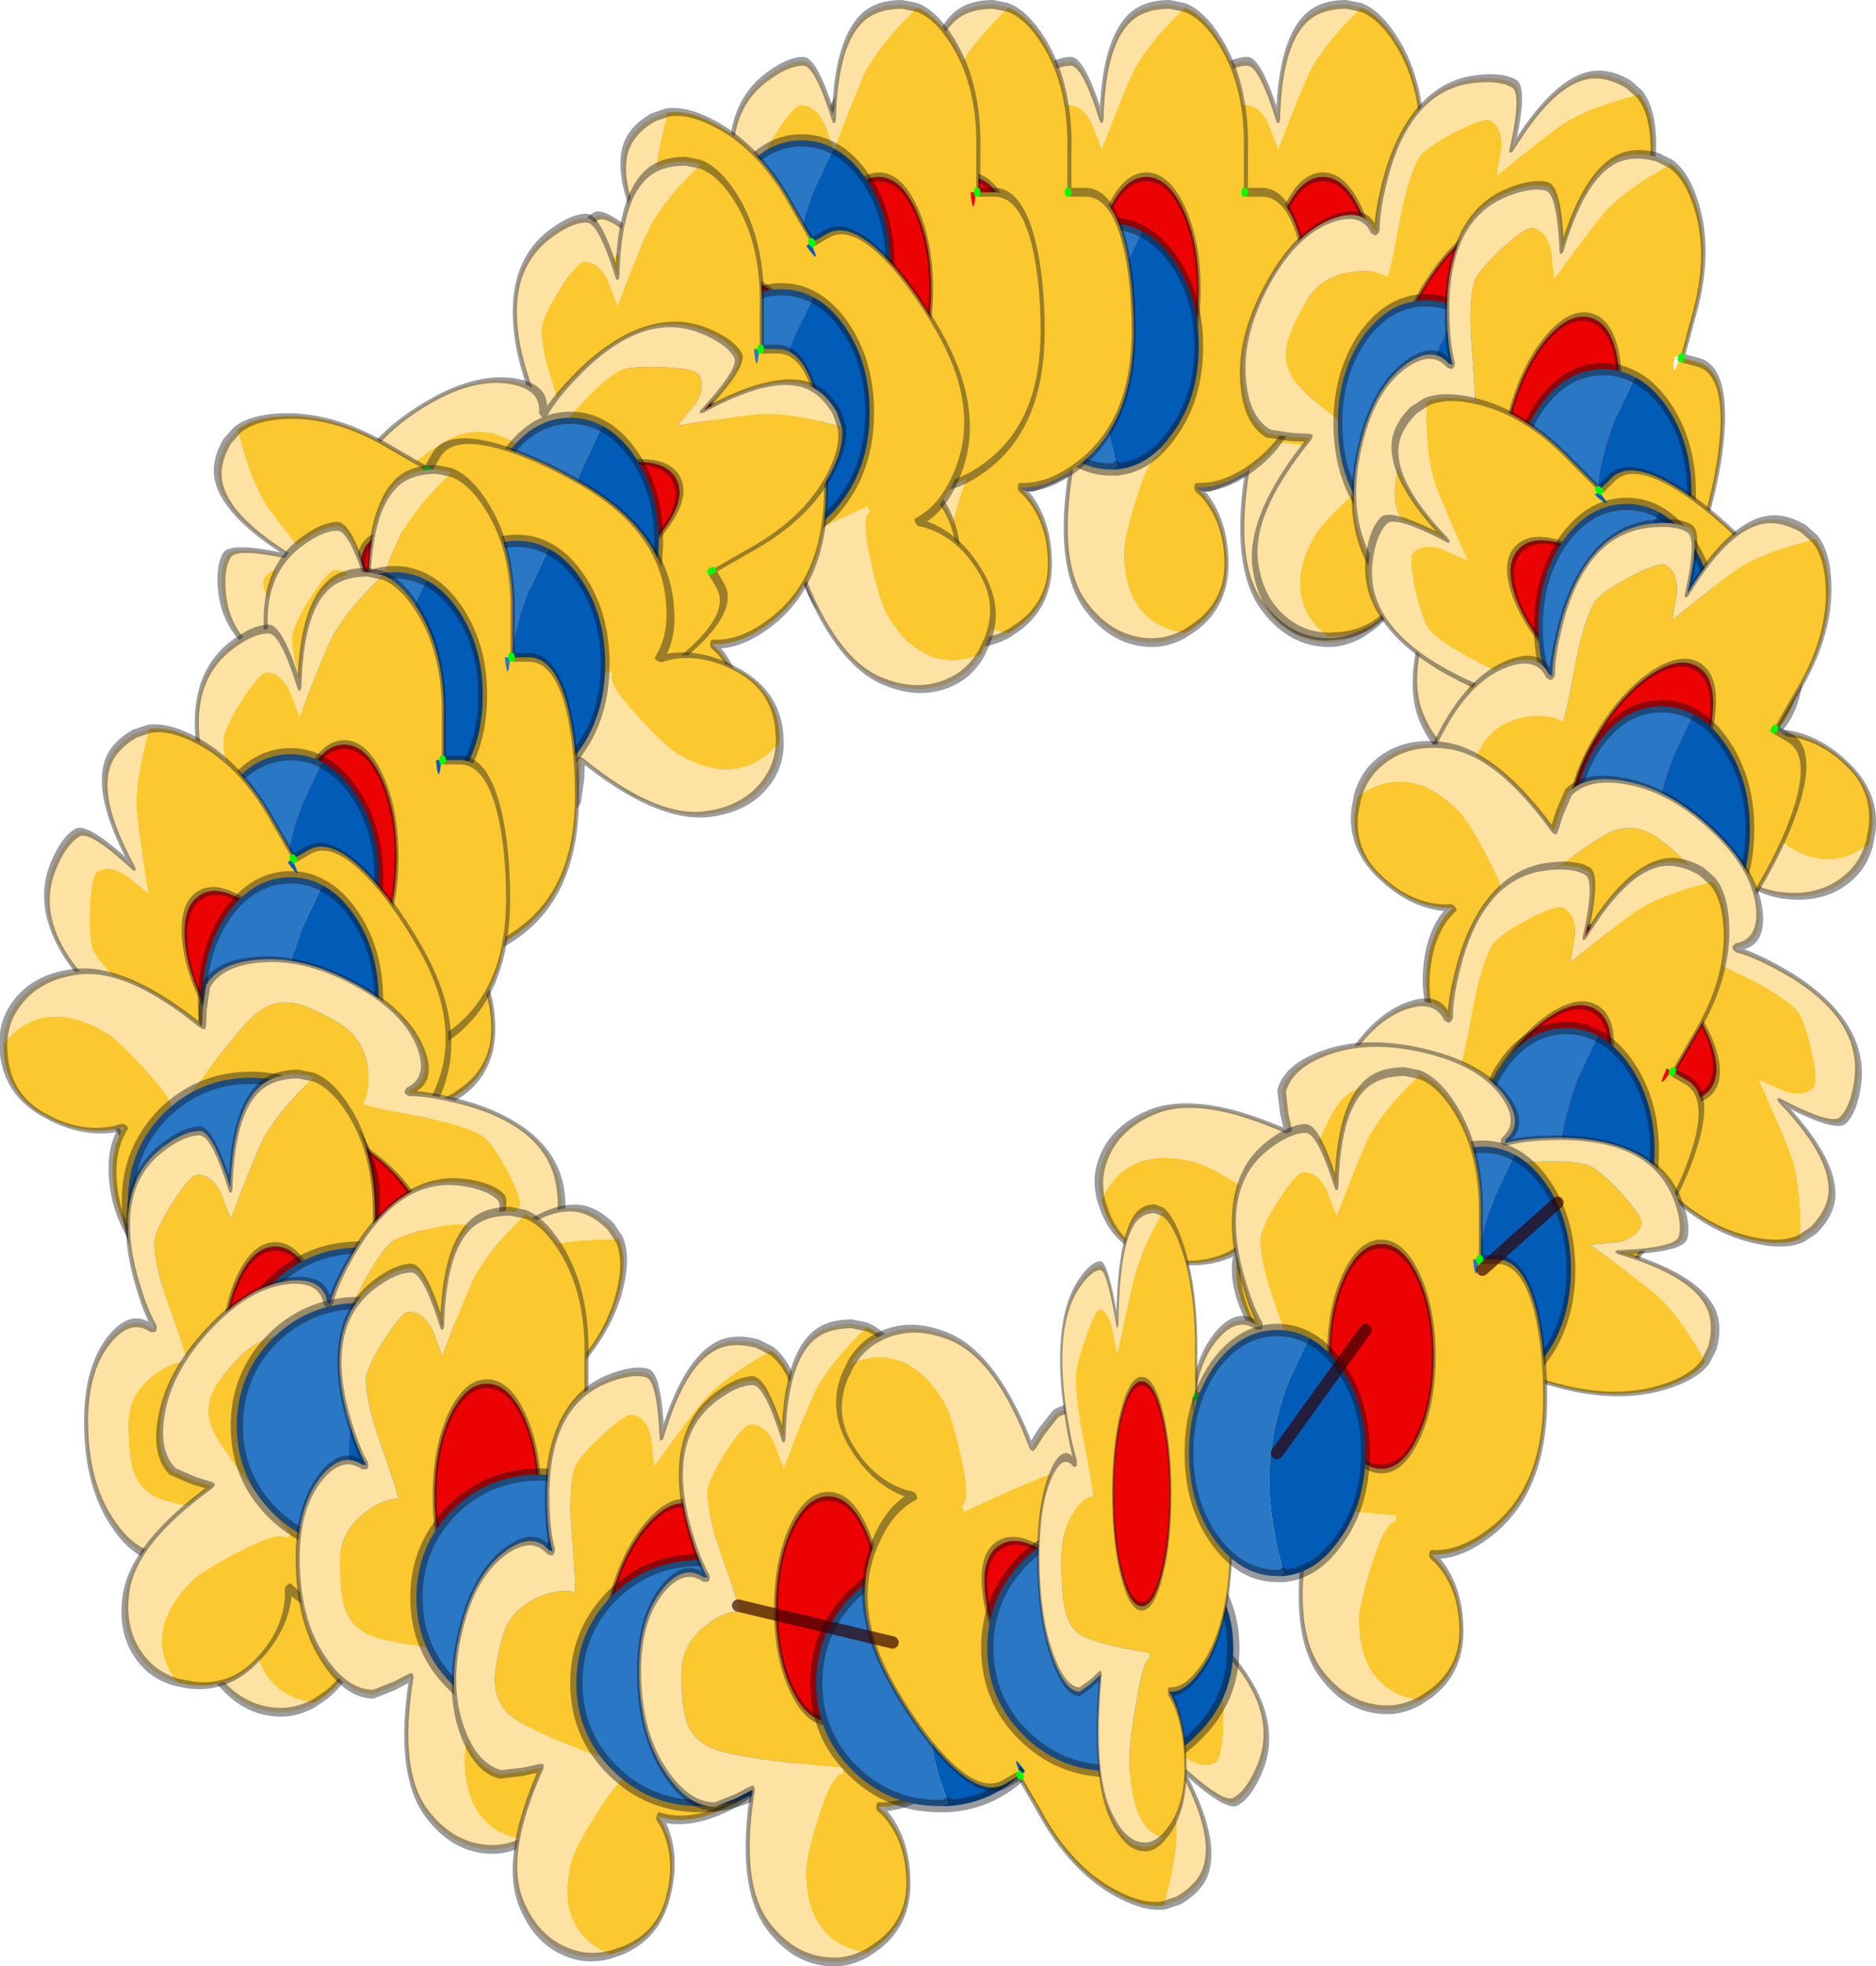 <svg viewBox="0 0 152.49 159.81" xmlns="http://www.w3.org/2000/svg" xmlns:xlink="http://www.w3.org/1999/xlink"><g transform="translate(-198.35 -120.24)"><use transform="matrix(.333 0 0 .717 290.33 120.24)" width="87.2" height="73.35" xlink:href="#a"/><use transform="matrix(.333 0 0 .717 275.98 120.24)" width="87.2" height="73.35" xlink:href="#a"/><use transform="matrix(.717 0 0 1 281.09 137.9)" width="21" height="21" xlink:href="#b"/><use transform="matrix(.333 0 0 .717 261.63 120.24)" width="87.2" height="73.35" xlink:href="#a"/><use transform="matrix(.333 0 0 .717 254.23 120.24)" width="87.2" height="73.35" xlink:href="#a"/><use transform="matrix(.717 0 0 1 255.99 131.15)" width="21" height="21" xlink:href="#b"/><use transform="matrix(.288 -.167 .358 .621 236.18 138.22)" width="87.2" height="73.35" xlink:href="#a"/><use transform="matrix(.717 0 0 1 254.34 143.25)" width="21" height="21" xlink:href="#b"/><use transform="matrix(.333 0 0 .717 236.63 132.99)" width="87.2" height="73.35" xlink:href="#a"/><use transform="matrix(.167 .288 -.621 .358 257.93 138.48)" width="87.2" height="73.35" xlink:href="#a"/><use transform="matrix(.717 0 0 1 237.19 153.7)" width="21" height="21" xlink:href="#b"/><use transform="matrix(.167 -.288 .621 .358 207.76 171.02)" width="87.2" height="73.35" xlink:href="#a"/><use transform="matrix(.717 0 0 1 232.84 163.7)" width="21" height="21" xlink:href="#b"/><use transform="matrix(.333 0 0 .717 216.38 158.04)" width="87.2" height="73.35" xlink:href="#a"/><use transform="matrix(.717 0 0 1 222.89 166.25)" width="21" height="21" xlink:href="#b"/><use transform="matrix(.333 0 0 .717 210.78 166.39)" width="87.2" height="73.35" xlink:href="#a"/><use transform="matrix(.717 0 0 1 214.44 181.05)" width="21" height="21" xlink:href="#b"/><use transform="matrix(.288 -.167 .358 .621 194.03 188.32)" width="87.2" height="73.35" xlink:href="#a"/><use transform="matrix(.717 0 0 1 214.44 191.05)" width="21" height="21" xlink:href="#b"/><use transform="matrix(-.167 .288 -.621 -.358 252.59 214.63)" width="87.2" height="73.35" xlink:href="#a"/><use transform="translate(208.25 207.35)" width="21" height="21" xlink:href="#b"/><use transform="matrix(.333 0 0 .717 205.18 207.19)" width="87.2" height="73.35" xlink:href="#a"/><use transform="translate(217.1 221.15)" width="21" height="21" xlink:href="#b"/><use transform="matrix(.235 .235 -.507 .507 235.94 207.38)" width="87.2" height="73.35" xlink:href="#a"/><use transform="translate(217.1 225.65)" width="21" height="21" xlink:href="#b"/><use transform="matrix(.333 0 0 .717 222.38 218.34)" width="87.2" height="73.35" xlink:href="#a"/><use transform="translate(231.7 239.6)" width="21" height="21" xlink:href="#b"/><use transform="matrix(.322 .086 -.185 .692 243.13 224.61)" width="87.2" height="73.35" xlink:href="#a"/><use transform="translate(244.7 246.55)" width="21" height="21" xlink:href="#b"/><use transform="matrix(.333 0 0 .717 250.13 227.49)" width="87.2" height="73.35" xlink:href="#a"/><use transform="translate(264.2 246.55)" width="21" height="21" xlink:href="#b"/><use transform="matrix(.288 .167 -.358 .621 315.78 118.01)" width="87.2" height="73.35" xlink:href="#a"/><use transform="matrix(.717 0 0 1 306.74 144.15)" width="21" height="21" xlink:href="#b"/><use transform="matrix(.322 .086 -.185 .692 316.28 128.16)" width="87.2" height="73.35" xlink:href="#a"/><use transform="matrix(.717 0 0 1 321.14 149.75)" width="21" height="21" xlink:href="#b"/><use transform="matrix(.235 -.235 .507 .507 300.68 165.66)" width="87.2" height="73.35" xlink:href="#a"/><use transform="matrix(.717 0 0 1 323.04 160.7)" width="21" height="21" xlink:href="#b"/><use transform="matrix(.288 .167 -.358 .621 330.03 154.16)" width="87.2" height="73.35" xlink:href="#a"/><use transform="matrix(.717 0 0 1 325.89 177.15)" width="21" height="21" xlink:href="#b"/><use transform="matrix(-.235 .235 -.507 -.507 358.32 208.19)" width="87.2" height="73.35" xlink:href="#a"/><use transform="matrix(.288 .167 -.358 .621 321.73 182.01)" width="87.2" height="73.35" xlink:href="#a"/><use transform="matrix(.717 0 0 1 318.14 203.3)" width="21" height="21" xlink:href="#b"/><use transform="matrix(-.086 .322 -.692 -.185 342.39 213.03)" width="87.2" height="73.35" xlink:href="#a"/><use transform="matrix(.717 0 0 1 311.34 212.95)" width="21" height="21" xlink:href="#b"/><use transform="matrix(.333 0 0 .717 295.08 206.99)" width="87.2" height="73.35" xlink:href="#a"/><use transform="matrix(-.288 .167 -.358 -.621 309.42 266.28)" width="87.2" height="73.35" xlink:href="#a"/><use transform="translate(278.1 243.7)" width="21" height="21" xlink:href="#b"/><use transform="matrix(.182 0 0 .717 282.66 218.14)" width="87.2" height="73.35" xlink:href="#a"/><use transform="matrix(.717 0 0 1 294.64 227.85)" width="21" height="21" xlink:href="#b"/><use transform="translate(257.85 217.5)" width="67.6" height="36.75" xlink:href="#c"/></g><defs><g id="d"><path d="M55.6.35q4.65.85 8.75 3.95 6.55 4.95 6.15 12.35v4.65h3.7q6.7-.1 9.85 5.85 2.15 4.2 2.15 9.9 0 9.95-12.25 14.75-7.6 2.95-14.6 2.95h-.95l.8.35h.05q1.8.85 3.05 1.85 3.45 2.7 3.45 6.5 0 4.4-7.3 7l-2.7.85q-5.9-.35-9.65-2-5.4-2.4-5.4-7.2 0-1.65 3-6.1 3.35-5 5.8-4.95l.25-.35v-.35q-27.45-1.1-32.8-2.4-4-.95-5.4-2.9-1.25-1.65-1.25-5.3 0-3.35 5.85-5.5 4.45-1.65 8.35-1.65 0-.65-3.9-5.75-3.95-5.15-3.95-7.7 0-1.3 4.4-4.55 4.4-3.2 6.15-3.2 3.35 0 5.6 1.95l2.5 3.05q6.4-7.8 8.3-9.35Q47.4 4 55.6.35M70.5 21.3h-.6.6m-.6 0h-1.3q.65 3.2 1.3 0m-14.7 1.95q-3.7-3.7-9-3.7t-9.05 3.7q-3.7 3.75-3.7 9.05t3.7 9q3.75 3.75 9.05 3.75t9-3.75q3.75-3.7 3.75-9t-3.75-9.05" fill="#fbc82f" fill-rule="evenodd" transform="translate(.5 .5)"/><path d="M55.2 23.25q3.75 3.75 3.75 9.05t-3.75 9q-3.7 3.75-9 3.75t-9.05-3.75q-3.7-3.7-3.7-9t3.7-9.05q3.75-3.7 9.05-3.7t9 3.7" fill="#ec0202" fill-rule="evenodd" transform="translate(.5 .5)"/><path d="M55.75 71.3q-4.1 1.05-8.05 1.05-9.65 0-16.3-4.15-7.35-4.65-3.65-15.35-.3 0-4.1.95l-5.15.95q-6.45 0-11.95-3.8Q0 46.5 0 39.35q0-5.9 5.6-9.2 5.2-3 10.2-1.4h.95l-.5-.4q-2-1.8-3.65-4.45-2.4-3.7-2.4-6.8 0-5.75 8.35-8.75 5.3-1.9 9.2-1.9 3.15 0 7.5 6.5Q35.7 4.6 41.8 1.7 45.25 0 51.9 0l3.7.35q-8.2 3.65-12 6.7-1.9 1.55-8.3 9.35l-2.5-3.05q-2.25-1.95-5.6-1.95-1.75 0-6.15 3.2-4.4 3.25-4.4 4.55 0 2.55 3.95 7.7 3.9 5.1 3.9 5.75-3.9 0-8.35 1.65-5.85 2.15-5.85 5.5 0 3.65 1.25 5.3 1.4 1.95 5.4 2.9 5.35 1.3 32.8 2.4v.35l-.25.35Q47.05 51 43.7 56q-3 4.45-3 6.1 0 4.8 5.4 7.2 3.75 1.65 9.65 2" fill="#fde2a4" fill-rule="evenodd" transform="translate(.5 .5)"/><path d="M55.6.35q4.65.85 8.75 3.95 6.55 4.95 6.15 12.35v4.65h3.7q6.7-.1 9.85 5.85 2.15 4.2 2.15 9.9 0 9.95-12.25 14.75-7.6 2.95-14.6 2.95h-.95l.8.35h.05q1.8.85 3.05 1.85 3.45 2.7 3.45 6.5 0 4.4-7.3 7l-2.7.85q-4.1 1.05-8.05 1.05-9.65 0-16.3-4.15-7.35-4.65-3.65-15.35-.3 0-4.1.95l-5.15.95q-6.45 0-11.95-3.8Q0 46.5 0 39.35q0-5.9 5.6-9.2 5.2-3 10.2-1.4h.95l-.5-.4q-2-1.8-3.65-4.45-2.4-3.7-2.4-6.8 0-5.75 8.35-8.75 5.3-1.9 9.2-1.9 3.15 0 7.5 6.5Q35.7 4.6 41.8 1.7 45.25 0 51.9 0l3.7.35m-.4 22.9q3.75 3.75 3.75 9.05t-3.75 9q-3.7 3.75-9 3.75t-9.05-3.75q-3.7-3.7-3.7-9t3.7-9.05q3.75-3.7 9.05-3.7t9 3.7" fill="none" stroke="#0f121c" stroke-linecap="round" stroke-linejoin="round" stroke-opacity=".412" transform="translate(.5 .5)"/><path d="M69.9 21.3h.6" fill="none" stroke="#0f0" stroke-linecap="round" stroke-linejoin="round" transform="translate(.5 .5)"/></g><g id="e"><path d="m10.7 19.8-.8-2.5q-.8-2.95-.8-4.85Q9.1 8.2 11.4 4L13.6.65q1.9.7 3.45 2.25Q20 5.85 20 10t-2.95 7.05q-2.65 2.7-6.3 2.95l-.05-.2.05.2H10l.7-.2" fill="#015cb8" fill-rule="evenodd" transform="translate(.5 .5)"/><path d="M13.6.65 11.4 4q-2.3 4.2-2.3 8.45 0 1.9.8 4.85l.8 2.5-.7.2q-4.15 0-7.1-2.95Q0 14.15 0 10t2.9-7.1Q5.85 0 10 0q1.95 0 3.6.65" fill="#2977c5" fill-rule="evenodd" transform="translate(.5 .5)"/><path d="m10.7 19.8.05.2q3.65-.25 6.3-2.95Q20 14.15 20 10t-2.95-7.1Q15.5 1.35 13.6.65 11.95 0 10 0 5.85 0 2.9 2.9 0 5.85 0 10t2.9 7.05Q5.85 20 10 20m.75 0H10" fill="none" stroke="#0b0e15" stroke-linecap="round" stroke-linejoin="round" stroke-opacity=".412" transform="translate(.5 .5)"/></g><g id="c" fill="none" stroke="#300" stroke-linecap="round" stroke-linejoin="round" stroke-opacity=".678"><path d="m302.15 238.35 7.2-10M318.85 223.45l6.1-5.45M258.35 250.75l12.55 3" transform="translate(-257.85 -217.5)"/></g><use width="87.2" height="73.35" xlink:href="#d" id="a"/><use width="21" height="21" xlink:href="#e" id="b"/></defs></svg>